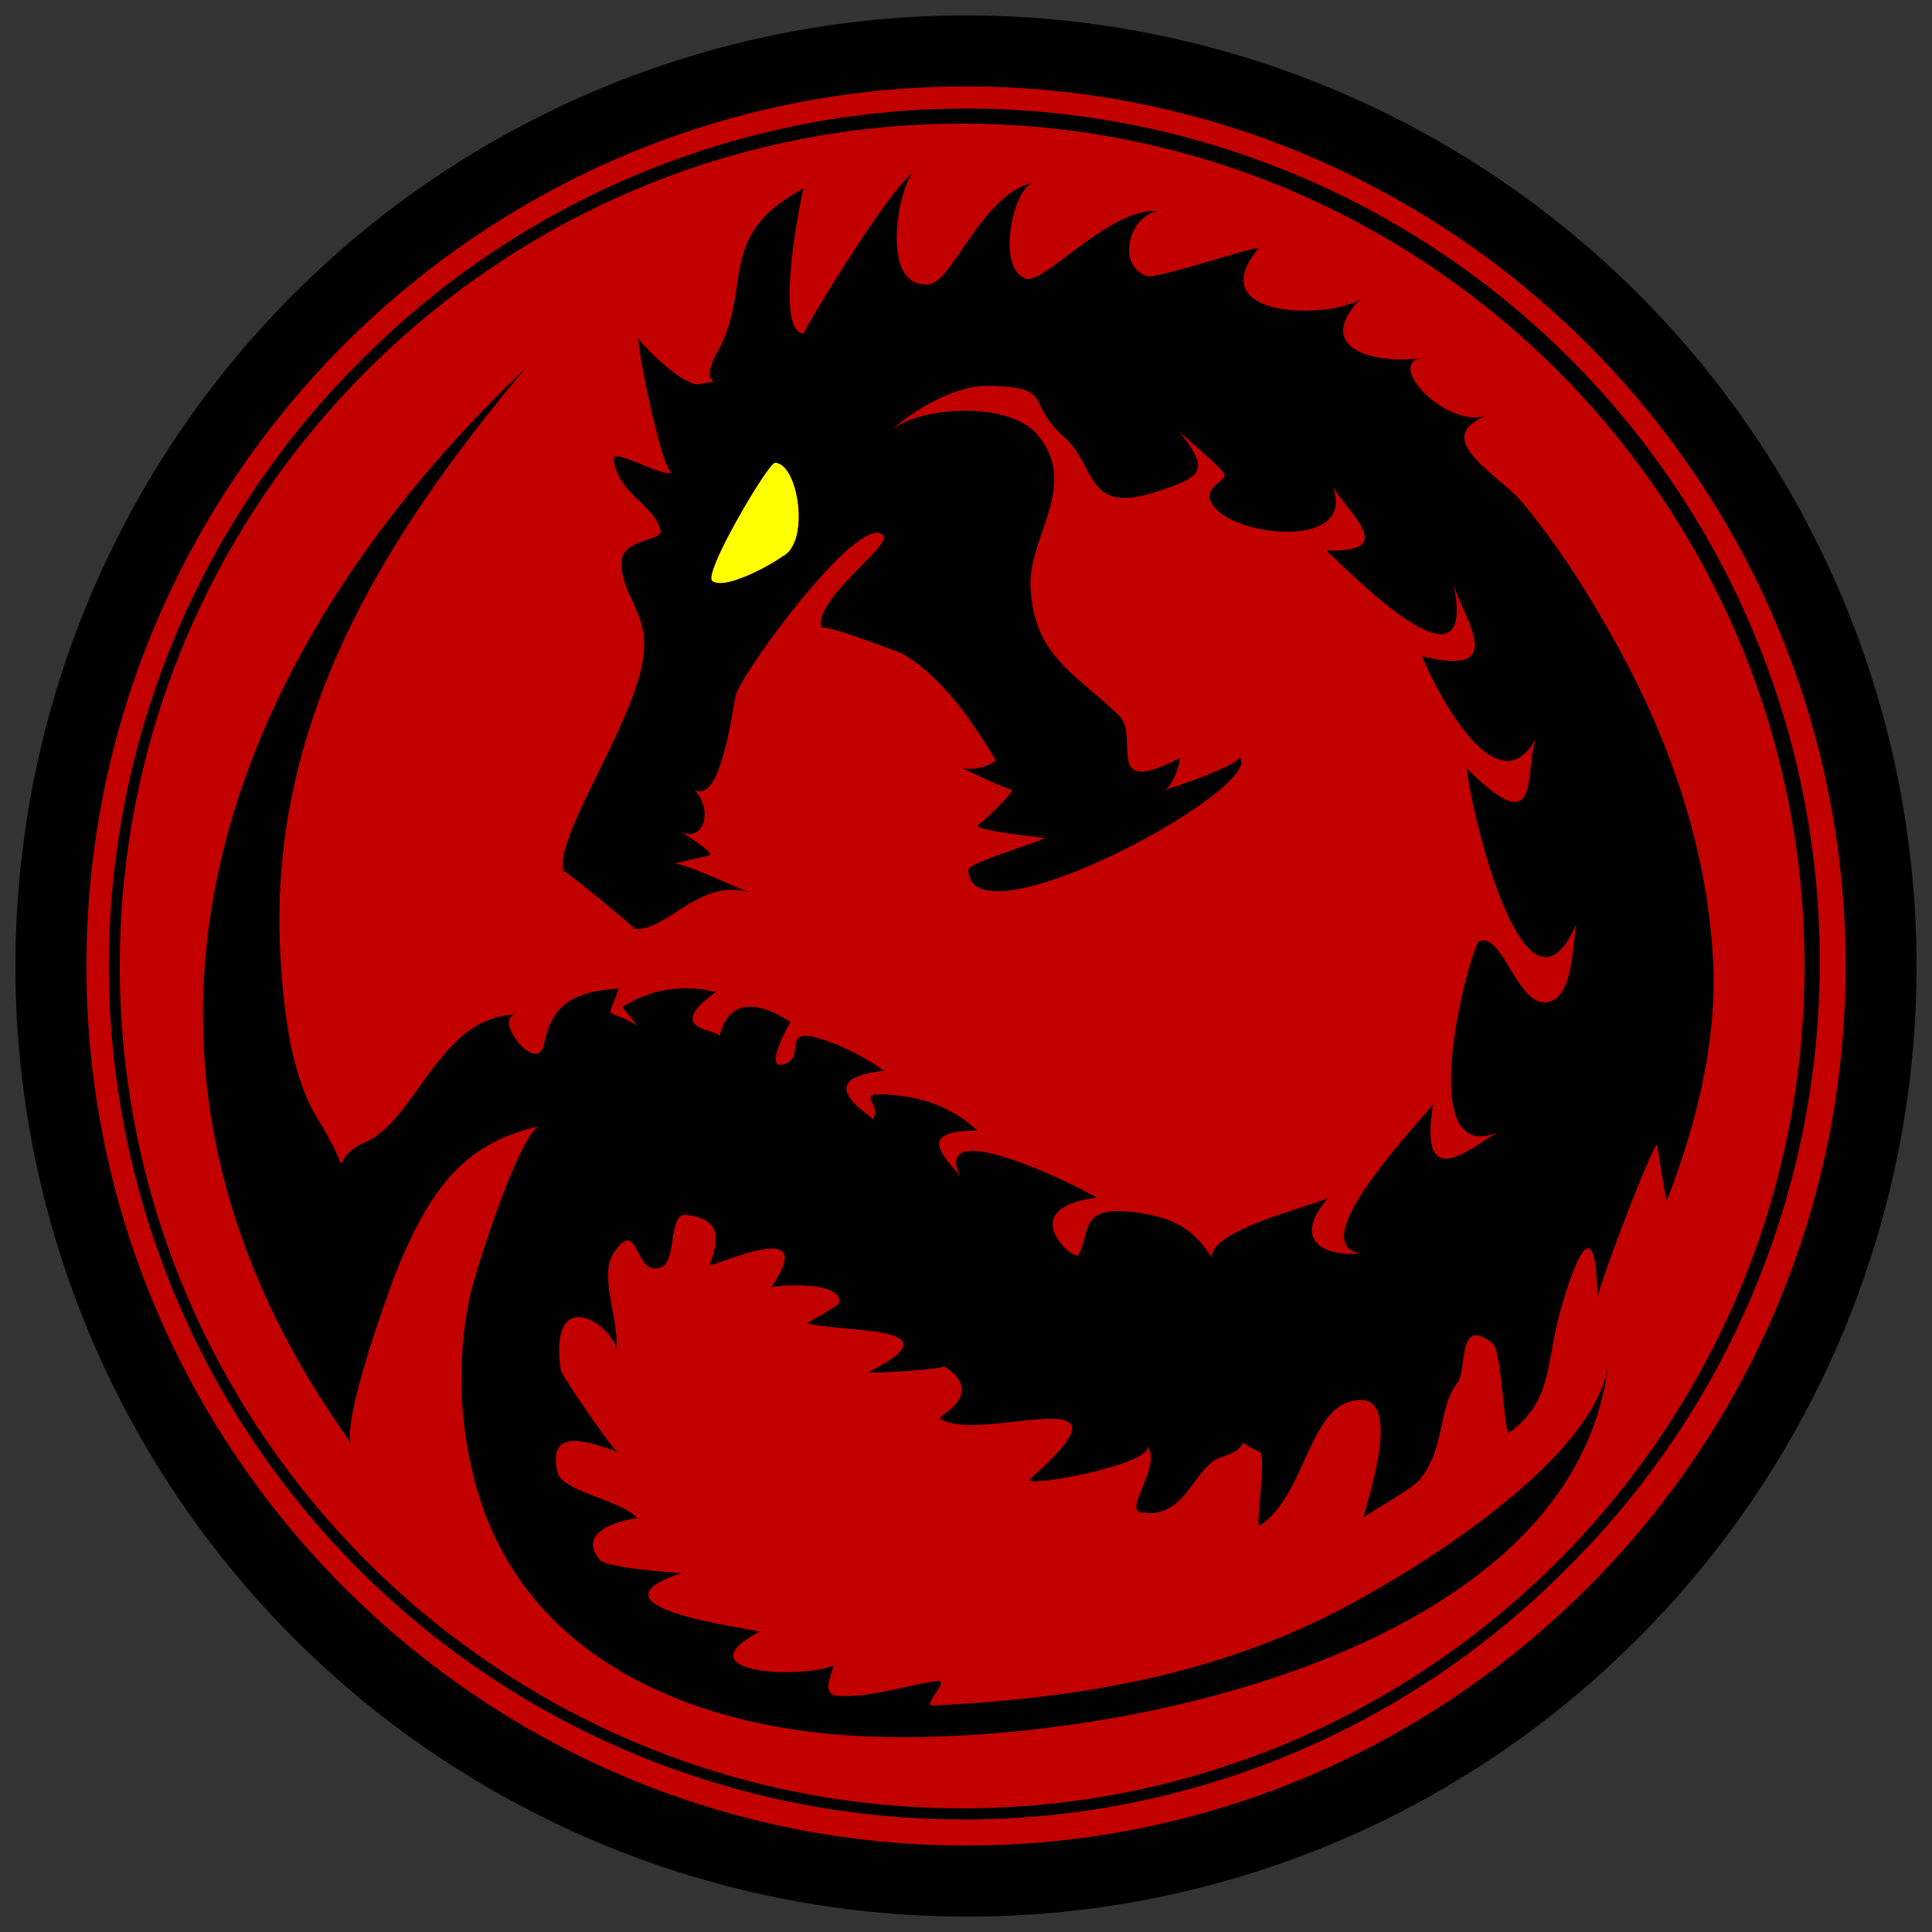 <svg xmlns="http://www.w3.org/2000/svg" viewBox="0 0 500 500"><rect x="0" y="0" width="500" height="500" fill="#333333" stroke="none"/><defs><style>.cls-1{fill:#c30000;}.cls-2{fill:#ff0;}</style></defs><title>kurita_COLOR</title><g id="n2"><circle class="cls-1" cx="250" cy="250" r="237"/></g><g id="n1"><path class="cls-2" d="M202.3,144.13c-2.6,2-14.77,8.74-18,6.22-2.46-1.91,14.5-30.64,16.25-30.61C206.68,119.85,209.89,140.79,202.3,144.13Z"/></g><g id="Base"><path d="M443.32,248.07c-1.64-29.22-11.45-57.26-25.64-82.55-7-12.55-14.6-24.56-23.8-35.58-6.1-7.3-24.22-16.47-8.88-22.51-10.38,4.09-27.82-14.31-16.06-14.94C356.71,94.56,339,90.67,352.4,77c-5.26,5.33-42.18,6.52-26.84-12.62,1.1-1.37-26.36,8-28.74,7.08-8.62-3.23-3.79-16.75,3.32-16.75-12.25-1.79-29.87,19-34.68,17.4-7.59-2.49-3.5-23.16,1.94-24.84C254.29,50,246.5,73,240.36,73.57c-13.11,1.23-7.66-25.95-3.95-28.86C230.53,48,207.35,86.31,208,86.33c-8-.35-.39-37.22,0-37.54-23,12.14-13,25.4-22.35,42.32-6.3,11.42,5.43,6.2-4.45,8.3-4.46.95-15.85-11-15.95-11.94-.34,3.9,6.81,37.13,8.81,34.62-1.73,2.18-15.83-6.71-15.27-3.06,1.37,9,10.57,11.58,12.17,18.29.65,2.72-9.9,2-10.11,8.13-.3,8.6,7.61,13.48,5.53,25.42-3.08,17.75-23,45.94-20.56,54.54-.24-.84,18.92,15,18.39,15,8.63.64,17-13.7,30.29-9.25C191,230,176.58,223,174.26,223.54l9.2-2.12c2.27-.52-8.36-6.77-7.8-6.51,6.22,4,10.16-5.93,2.38-12.13,8.23,10.18,11.78-21.27,12.42-23.08,2.56-7.18,32.27-47.47,38.15-41.14,2.37,2.55-18.75,17.08-15.92,24.15-.75-1.87,20.76,6.38,20.7,6.35,10.41,6,18.35,17.79,24.35,27.78a11.34,11.34,0,0,1-8.74,1.92c.06,0,10.7,5.24,12.8,5.55,1.15.17-7.17,8.3-8.68,9.17-1.75,1.51,17.68,3.27,17.24,3.48-3.27,1.46-19.75,6.51-19.74,8.07,0,20.82,79-22.27,69.88-29.28,2.05,1.57-17.76,8.54-19.55,8.74,2.71-.31,4.85-8.52,4.35-8.33-20.21,10.63-10.15-5.58-15.66-10.93-11.3-11-22.11-15.37-22.93-33.34-.6-13.13,12.64-26.15,1.91-39.26-7.38-9-31-7.56-38.45-.95,6.07-5.39,16.7-11.86,25.21-11.79,17.93.13,9.73,4.22,20,13.21,8.49,7.45,5.35,20.33,24,14.13,11.52-3.84,14.31-5.17,5.38-16,1.22,1.48,9.16,7.76,12,11.21,1.69,2-7.94,4-1.44,9.88,8,7.18,37.87,9.39,28.64-8.57,1.81,6.91,20.32,19.5-.86,18.7.83-.11,40.5,42.79,32.95,8.13,1.87,8.58,15.48,25.14-8.06,19.22,4.33,10.4,19.92,40,29.78,20.78-3.8,7.78,2.14,28.68-18.18,8.22.86,10.32,15.22,72,28.68,39.57-1.4,2-.3,19.28-7.49,20.93-8,1.84-11.6-17.84-17.9-15.76-2.28.75-19.06,63.26,7.28,48.19-6.57,2.27-23.55,20.24-19.27-5.93-4.06,5.11-34.23,36.55-18.6,38.59-11.2.95-17.46-4.43-8.47-14.43-6.61,3.1-38.5,10.09-28.17,18.94-4.68-8.49-9-12.75-18.4-14.57-18.7-3.63-14.77,4.31-18.12,10.42-1.06,1.94-17.12-12.14,4.76-14.79-3.94-2.47-43.8-22.5-35.26-5-1.85-3.78-13.78-12.41,4.33-12.36-6.13-5.64-12.93-8.25-20.77-9.1-12.68-1.38-3.43,2-6.3,6.2.35-.51-17.35-10.49,2.9-12.57A58.7,58.7,0,0,0,212,268.74c-9.61-2.84-3.78,4.31-8.41,6.39-7,3.13,1.23-11.21,1-10.63-10.63-6.91-16.76-4.21-18.37,3.87.44-2.2-15.22-1.33-1-11.6a30.13,30.13,0,0,0-24.17,3.87l3.87,4.83c-8.69-5.38-7.87-.23-4.83-9.67-14.29,1-17.49,6.12-19.33,14.5s-14-7.73-6.77-7.73c-20.28,0-26,27.22-39.56,33.08-11,4.74-1.13,12-12.31-6.24-7-11.48-8.75-28.63-9.52-41.64-3.56-60.15,26.27-108.21,63.33-152.43C54.46,173,19.94,275.16,91.09,373.79c-3.22-4.47,9.57-40.64,13-48.39,7.7-17.66,16.2-29.75,35.53-33.92-5,1.41-16.64,37.24-18.13,44.55A103.82,103.82,0,0,0,124.55,389c13,38.51,50.08,55.5,88.26,59.55,60.47,6.42,194.61-16.51,203.44-96-2.88,25.89-53.9,56.68-74.93,66.77-31.64,15.17-65.4,20.41-100,22.07-2.68.13,4.59-6.76,1.27-6.39-8,1.2-17.95,4.49-25.86,3.88-5-.38-.3-7.85-1.14-7.76-10.51,3.67-38.67,1.39-19-8.83.91-.46-48.16-6-20.15-15.2-.29.09-19.34-1.3-21.1-3.32-7.39-8.48,9.42-11.08,9.68-10.79-4.23-4.87-19.47-6.84-20.71-11.91-2.78-11.37,7.1-8.47,15.52-5.28-1.15-.43-14.53-19.79-14.74-21.35-3.14-23.54,14.77-10.46,14.34-4.81,1.07-7.87-4.69-19.27-.52-25.49,6.54-9.73,5.15,6.79,12.28,3.79,4.08-1.72,1.62-14.15,6.49-13.51,8.6,1.14,8.68,5.52,6,12.78-.28,1.65,29.45-13.55,15.85,6,.35-.48,18.52-2,17.63,3.9-.15,1-8.47,5.25-8.23,5.32,7.48,2.51,40.47.33,16,12.57-1.53.76,20.52-.69,19.32-1.46,11.3,7.19-1.64,13-1,13.5,9.1,7.2,54.63-11.89,23.43,15.61-3.38,3,34.94-4.25,29.77-8.81,5.1,4.5-5.78,16.71-1.23,17.54,11.75,2.15,13.51-11.85,20.85-14.23,9.6-3.12,1.43-5.69,10-1.25,1.76.91-1.32,19.94-.08,18.93C337,387.85,338.7,366.5,348.62,363c15.38-5.49,6,22.81,4.19,29.77.11-.41,12.25-7.26,14.15-9.34,7.08-7.78,5.15-19.08,10.1-25.39,2.85-3.63-.13-17.7,9.23-10.37,2.36,1.85,3,24.17,4.22,23.1,11-7.77,9.73-17.81,12.77-29.43,2.82-10.8,9.75-32.22,10.14-5.15,0-3,14.71-41.13,15.4-39.75.25.49,2.25,15.08,2.65,14C439,291,444.51,269.19,443.32,248.07Zm-241-103.93c-2.6,2-14.77,8.74-18,6.22-2.46-1.91,14.5-30.64,16.25-30.61C206.68,119.85,209.89,140.79,202.3,144.13Z"/><path d="M249,470.87a220.87,220.87,0,0,1-156.18-377A220.87,220.87,0,1,1,405.21,406.18,219.42,219.42,0,0,1,249,470.87ZM249,32c-120.19,0-218,97.78-218,218s97.78,218,218,218,218-97.78,218-218S369.22,32,249,32Z"/><path d="M250,496A246,246,0,0,1,76.05,76.05a246,246,0,1,1,347.9,347.9A244.39,244.39,0,0,1,250,496Zm0-473.63C124.48,22.37,22.37,124.48,22.37,250S124.48,477.63,250,477.63,477.63,375.52,477.63,250,375.52,22.37,250,22.37Z"/></g></svg>